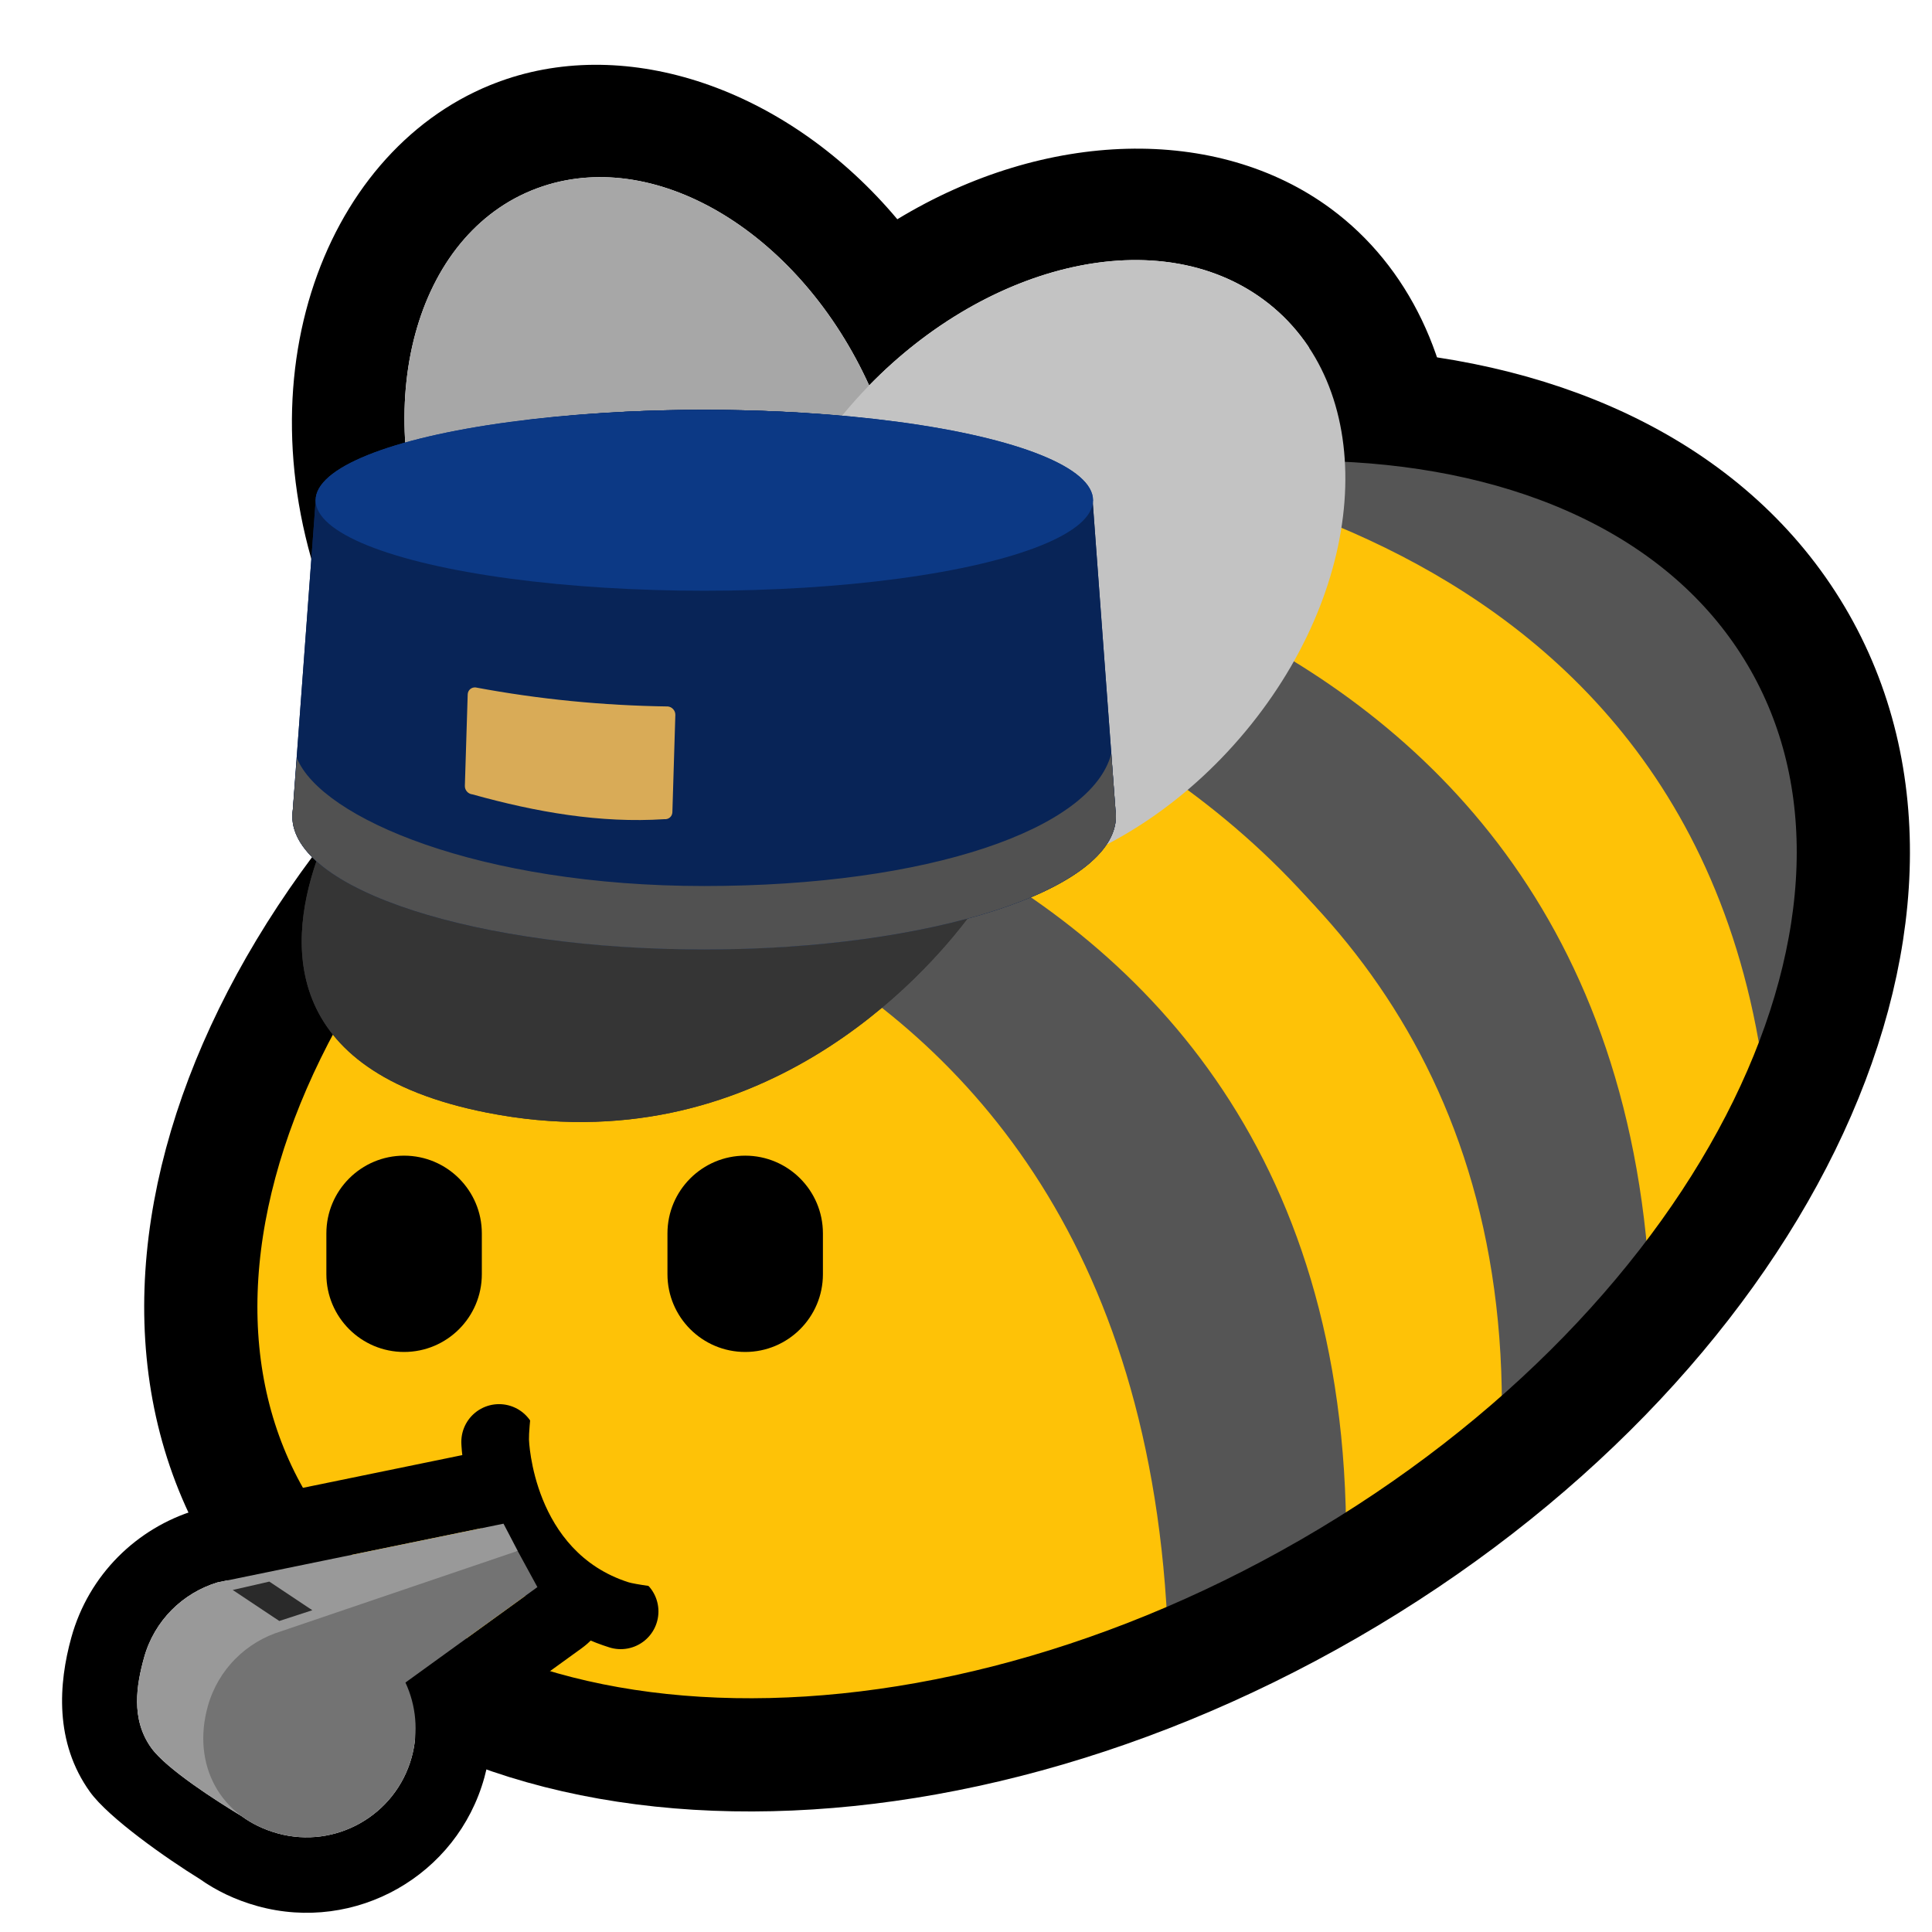 <?xml version="1.0" encoding="UTF-8" standalone="no"?>
<!DOCTYPE svg PUBLIC "-//W3C//DTD SVG 1.1//EN" "http://www.w3.org/Graphics/SVG/1.1/DTD/svg11.dtd">
<svg width="100%" height="100%" viewBox="0 0 256 256" version="1.1" xmlns="http://www.w3.org/2000/svg" xmlns:xlink="http://www.w3.org/1999/xlink" xml:space="preserve" xmlns:serif="http://www.serif.com/" style="fill-rule:evenodd;clip-rule:evenodd;stroke-linecap:round;stroke-linejoin:round;stroke-miterlimit:1.5;">
    <rect id="blobbee_conductor_whistle" x="-0" y="0" width="256" height="256" style="fill:none;"/>
    <path id="Wings-outline" serif:id="Wings outline" d="M96.279,120.487C75.708,121.185 52.927,105.728 43.145,79.789C31.425,48.715 43.942,18.224 67.12,10.474C84.104,4.796 104.741,12.186 118.9,29.051C138.547,17.134 161.284,16.542 176.32,27.631C197.153,42.994 199.558,77.859 177.463,105.409C155.825,132.389 120.92,139.136 100.518,124.09C99.006,122.975 97.593,121.771 96.279,120.487ZM102.495,104.219C104.227,107.244 106.535,109.889 109.421,112.018C124.512,123.147 149.757,115.98 165.761,96.024C181.766,76.068 182.508,50.832 167.417,39.703C153.557,29.482 131.131,34.694 115.166,51.073C106.149,31.204 87.383,19.515 71.876,24.7C55.469,30.186 48.884,52.499 57.18,74.496C65.476,96.493 85.532,109.898 101.939,104.412C102.126,104.35 102.311,104.285 102.495,104.219Z"/>
    <path id="Body" d="M96.058,75.584C152.289,43.119 215.88,46.989 237.975,84.22C260.071,121.45 232.357,178.035 176.126,210.5C119.894,242.965 56.303,239.096 34.208,201.865C12.113,164.634 39.827,108.049 96.058,75.584Z" style="fill:rgb(254,194,7);"/>
    <g id="Stripes">
        <path d="M138.419,63.051C137.199,64.022 226.258,59.931 234.622,150.637C279.159,31.257 138.862,54.058 138.419,63.051Z" style="fill:rgb(85,85,85);"/>
        <path d="M234.622,151.58C229.282,64.059 140.576,61.994 141.061,59.395L108.004,71.638C108.004,71.638 215.113,69.975 218.928,173.108L231.89,153.153" style="fill:rgb(254,194,7);"/>
        <path d="M199.017,194.344L218.743,173.108C214.997,69.843 105.755,68.047 105.756,68.085L88.245,78.415C88.082,78.445 201.222,87.541 199.017,194.344Z" style="fill:rgb(85,85,85);"/>
        <path d="M89.726,78.494L70.838,93.231C70.838,93.231 179.421,104.041 178.267,209.446L198.659,195.777C206.223,91.226 88.577,79.378 86.908,80.693" style="fill:rgb(254,194,7);"/>
        <path d="M66.781,95.24L52.62,110.295C52.62,110.295 152.576,111.197 154.856,219.898L178.267,209.446C182.261,100.771 70.026,96.395 66.781,95.24Z" style="fill:rgb(85,85,85);"/>
    </g>
    <path id="Body-outline" serif:id="Body outline" d="M96.058,75.584C152.289,43.119 215.88,46.989 237.975,84.22C260.071,121.45 232.357,178.035 176.126,210.5C119.894,242.965 56.303,239.096 34.208,201.865C12.113,164.634 39.827,108.049 96.058,75.584Z" style="fill:none;stroke:black;stroke-width:15px;"/>
    <g id="Wings">
        <path id="Back-wing" serif:id="Back wing" d="M71.876,24.7C88.284,19.214 108.34,32.619 116.636,54.616C124.932,76.613 118.347,98.926 101.939,104.412C85.532,109.898 65.476,96.493 57.18,74.496C48.884,52.499 55.469,30.186 71.876,24.7Z" style="fill:rgb(167,167,167);"/>
        <path id="Front-wing" serif:id="Front wing" d="M167.417,39.703C182.508,50.832 181.766,76.068 165.761,96.024C149.757,115.98 124.512,123.147 109.421,112.018C94.331,100.889 95.073,75.653 111.077,55.697C127.082,35.741 152.327,28.574 167.417,39.703Z" style="fill:rgb(195,195,195);"/>
    </g>
    <g id="Face">
        <path id="Mouth" d="M66.127,191.056C66.127,191.056 66.657,208.633 82.247,213.521" style="fill:none;stroke:black;stroke-width:10px;stroke-miterlimit:10;"/>
        <path id="Right-eye" serif:id="Right eye" d="M109.041,163.431L109.041,168.842C109.041,174.527 104.426,179.142 98.742,179.142C93.057,179.142 88.442,174.527 88.442,168.842L88.442,163.431C88.442,157.746 93.057,153.131 98.742,153.131C104.426,153.131 109.041,157.746 109.041,163.431Z"/>
        <path id="Left-eye" serif:id="Left eye" d="M63.845,163.431L63.845,168.842C63.845,174.527 59.23,179.142 53.545,179.142C47.861,179.142 43.246,174.527 43.246,168.842L43.246,163.431C43.246,157.746 47.861,153.131 53.545,153.131C59.23,153.131 63.845,157.746 63.845,163.431Z"/>
    </g>
    <g id="Whistle">
        <path id="Outline" d="M26.45,248.965L26.433,248.954C22.154,246.319 14.402,240.886 11.92,237.433C7.194,230.857 7.761,223.074 9.452,216.972C11.769,208.61 18.168,202.466 25.904,200.113C26.2,200.022 26.5,199.946 26.803,199.884L64.706,192.1C69.044,191.209 73.452,193.277 75.538,197.183L80.028,205.588C82.385,209.999 81.12,215.472 77.068,218.403L64.997,227.133C65.211,229.886 64.958,232.722 64.18,235.535C60.582,248.532 47.109,256.163 34.112,252.566C31.205,251.761 28.645,250.521 26.45,248.965ZM31.99,240.631C33.344,241.637 34.948,242.421 36.779,242.928C44.457,245.053 52.417,240.545 54.542,232.867C55.492,229.434 55.116,225.944 53.724,222.945L71.208,210.3L66.718,201.895L28.815,209.679C24.243,211.071 20.459,214.7 19.089,219.643C18.105,223.193 17.29,227.771 20.04,231.596C22.059,234.406 28.684,238.627 31.99,240.631Z"/>
        <path id="Top" d="M20.04,231.596C17.29,227.771 18.105,223.193 19.089,219.643C20.459,214.7 24.243,211.071 28.815,209.679L66.718,201.895L68.604,205.507L46.094,217.422C47.486,220.421 33.903,241.766 33.903,241.766C33.903,241.766 22.768,235.392 20.04,231.596Z" style="fill:rgb(153,153,153);"/>
        <path id="Front" d="M53.724,222.945C55.116,225.944 55.492,229.434 54.542,232.867C52.417,240.545 44.457,245.053 36.779,242.928C29.101,240.803 25.402,233.793 27.528,226.115C28.896,221.172 32.682,217.543 37.254,216.151L68.593,205.504L71.208,210.3L53.724,222.945Z" style="fill:rgb(115,115,115);"/>
        <path id="Hole" d="M37.009,214.788L30.836,210.679L35.685,209.57L41.384,213.363L37.009,214.788Z" style="fill:rgb(42,42,42);"/>
    </g>
    <path id="Hider" d="M70.092,190.761C70.045,189.191 70.785,183.297 70.785,183.297C86.569,170.002 106.077,192.691 97.653,210.316C96.978,211.729 84.765,210.132 83.29,209.662C70.562,205.606 70.092,190.761 70.092,190.761Z" style="fill:rgb(254,194,7);"/>
    <g id="Cap">
        <g>
            <path id="Visor" d="M128.459,121.373C122.629,129.161 100.536,154.53 64.539,147.436C36.626,141.936 38.088,124.351 42.334,112.994C47.938,118.116 61.611,125.749 93.367,125.813C109.094,125.781 120.386,123.893 128.459,121.373Z" style="fill:rgb(53,53,53);"/>
            <path id="Hat-body" serif:id="Hat body" d="M38.737,108.156C38.737,107.868 38.758,107.582 38.8,107.298L41.785,66.877C41.785,59.938 64.869,54.304 93.302,54.304C121.734,54.304 144.818,59.938 144.818,66.877L147.803,107.298C147.845,107.582 147.866,107.868 147.866,108.156C147.866,117.901 123.417,125.813 93.302,125.813C63.186,125.813 38.737,117.901 38.737,108.156Z" style="fill:rgb(8,36,87);"/>
            <ellipse id="Top-highlight" serif:id="Top highlight" cx="93.327" cy="66.29" rx="51.505" ry="11.986" style="fill:rgb(12,57,133);"/>
            <path id="Brim" d="M147.248,99.873L147.803,107.298C147.845,107.582 147.866,107.868 147.866,108.156C147.866,117.901 123.417,125.813 93.302,125.813C63.186,125.813 38.737,117.901 38.737,108.156C38.737,107.868 38.758,107.582 38.8,107.298L39.349,100.463C42.571,108.397 63.528,117.402 93.302,117.402C123.075,117.402 144.655,109.851 147.248,99.873Z" style="fill:rgb(81,81,81);"/>
            <path id="Badge" d="M89.486,94.735L89.094,107.617C89.076,108.183 88.604,108.598 88.039,108.544C79.547,109.097 71.081,107.62 62.589,105.256C62.024,105.202 61.58,104.698 61.597,104.132L61.972,92.017C61.99,91.451 62.462,91.036 63.027,91.091C71.452,92.668 79.94,93.489 88.495,93.61C89.059,93.665 89.504,94.169 89.486,94.735Z" style="fill:rgb(217,171,87);"/>
        </g>
        <g>
            <path id="Visor1" serif:id="Visor" d="M128.459,121.373C122.629,129.161 100.536,154.53 64.539,147.436C36.626,141.936 38.088,124.351 42.334,112.994C47.938,118.116 61.611,125.749 93.367,125.813C109.094,125.781 120.386,123.893 128.459,121.373Z" style="fill:rgb(53,53,53);"/>
            <path id="Hat-body1" serif:id="Hat body" d="M38.737,108.156C38.737,107.868 38.758,107.582 38.8,107.298L41.785,66.877C41.785,59.938 64.869,54.304 93.302,54.304C121.734,54.304 144.818,59.938 144.818,66.877L147.803,107.298C147.845,107.582 147.866,107.868 147.866,108.156C147.866,117.901 123.417,125.813 93.302,125.813C63.186,125.813 38.737,117.901 38.737,108.156Z" style="fill:rgb(8,36,87);"/>
            <ellipse id="Top-highlight1" serif:id="Top highlight" cx="93.327" cy="66.29" rx="51.505" ry="11.986" style="fill:rgb(12,57,133);"/>
            <path id="Brim1" serif:id="Brim" d="M147.248,99.873L147.803,107.298C147.845,107.582 147.866,107.868 147.866,108.156C147.866,117.901 123.417,125.813 93.302,125.813C63.186,125.813 38.737,117.901 38.737,108.156C38.737,107.868 38.758,107.582 38.8,107.298L39.349,100.463C42.571,108.397 63.528,117.402 93.302,117.402C123.075,117.402 144.655,109.851 147.248,99.873Z" style="fill:rgb(81,81,81);"/>
            <path id="Badge1" serif:id="Badge" d="M89.486,94.735L89.094,107.617C89.076,108.183 88.604,108.598 88.039,108.544C79.547,109.097 71.081,107.62 62.589,105.256C62.024,105.202 61.58,104.698 61.597,104.132L61.972,92.017C61.99,91.451 62.462,91.036 63.027,91.091C71.452,92.668 79.94,93.489 88.495,93.61C89.059,93.665 89.504,94.169 89.486,94.735Z" style="fill:rgb(217,171,87);"/>
        </g>
    </g>
</svg>
